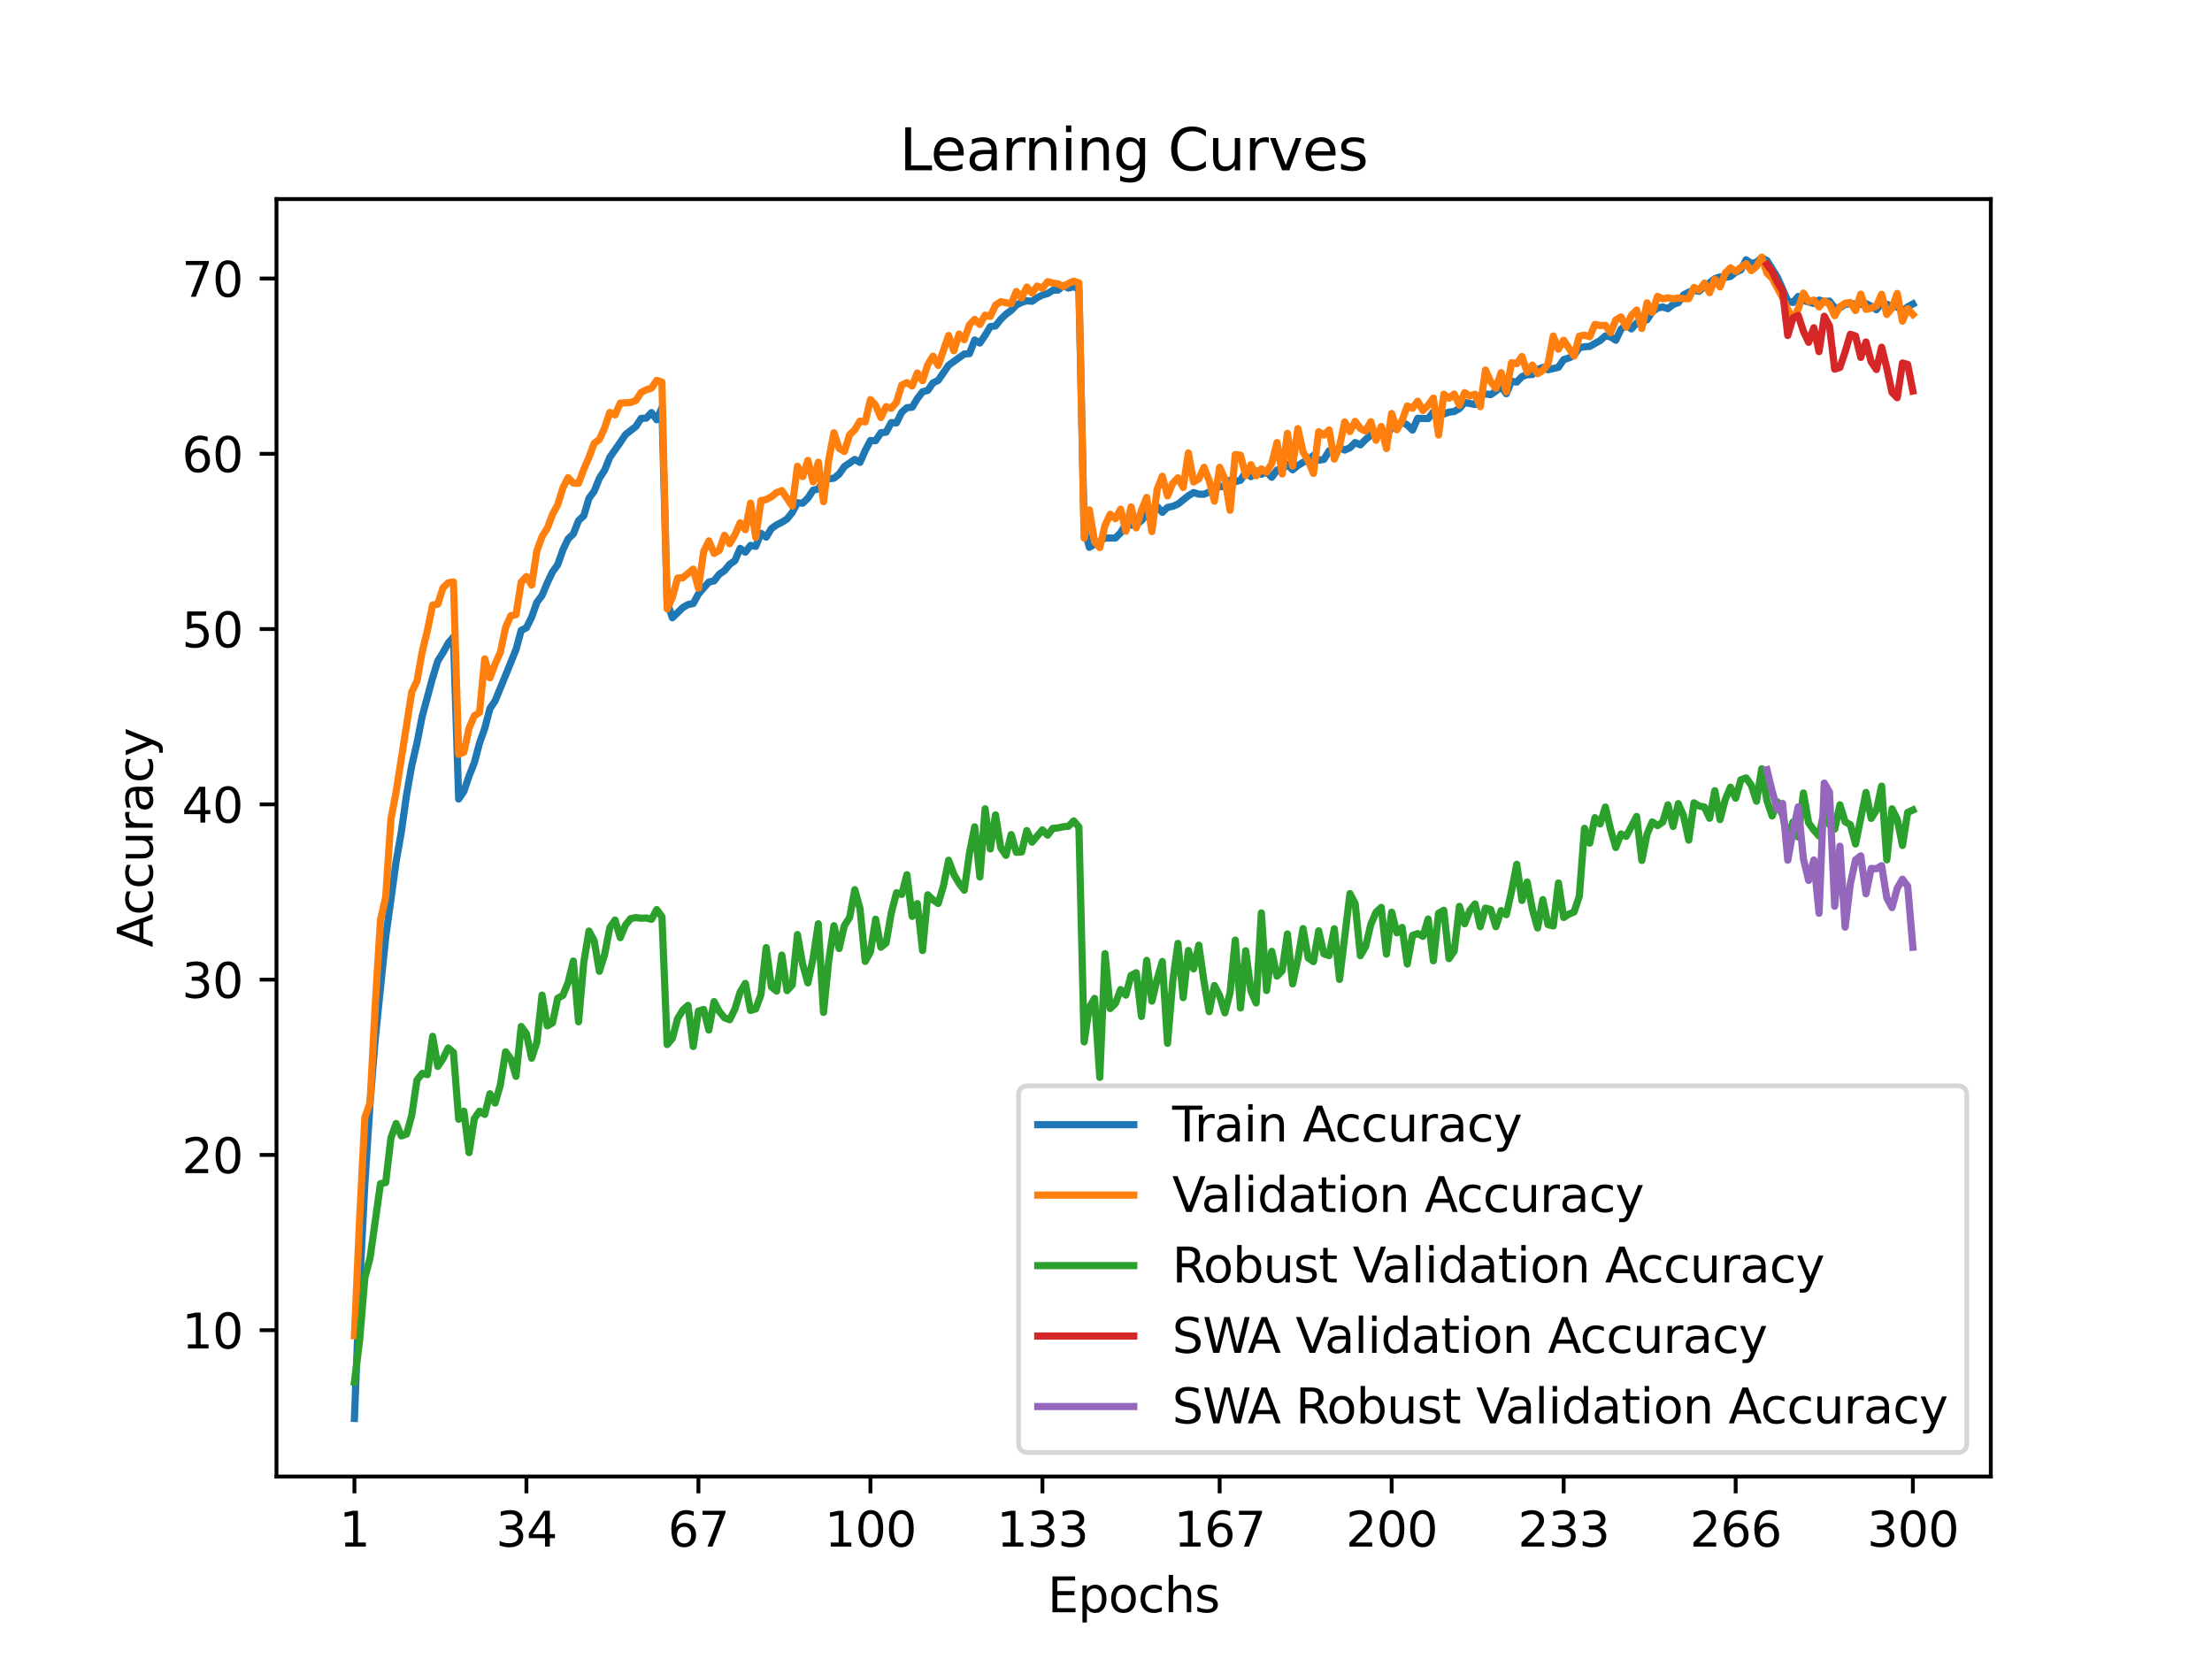 <?xml version="1.0" encoding="utf-8" standalone="no"?>
<!DOCTYPE svg PUBLIC "-//W3C//DTD SVG 1.1//EN"
  "http://www.w3.org/Graphics/SVG/1.1/DTD/svg11.dtd">
<svg xmlns:xlink="http://www.w3.org/1999/xlink" width="460.8pt" height="345.6pt" viewBox="0 0 460.8 345.6" xmlns="http://www.w3.org/2000/svg" version="1.1">
 <defs>
  <style type="text/css">*{stroke-linejoin: round; stroke-linecap: butt}</style>
 </defs>
 <g id="figure_1">
  <g id="patch_1">
   <path d="M 0 345.6 
L 460.8 345.6 
L 460.8 0 
L 0 0 
z
" style="fill: #ffffff"/>
  </g>
  <g id="axes_1">
   <g id="patch_2">
    <path d="M 57.6 307.584 
L 414.72 307.584 
L 414.72 41.472 
L 57.6 41.472 
z
" style="fill: #ffffff"/>
   </g>
   <g id="matplotlib.axis_1">
    <g id="xtick_1">
     <g id="line2d_1">
      <defs>
       <path id="m41a438ac8d" d="M 0 0 
L 0 3.5 
" style="stroke: #000000; stroke-width: 0.8"/>
      </defs>
      <g>
       <use xlink:href="#m41a438ac8d" x="73.833" y="307.584" style="stroke: #000000; stroke-width: 0.8"/>
      </g>
     </g>
     <g id="text_1">
      <!-- 1 -->
      <g transform="translate(70.651 322.182) scale(0.1 -0.1)">
       <defs>
        <path id="DejaVuSans-31" d="M 794 531 
L 1825 531 
L 1825 4091 
L 703 3866 
L 703 4441 
L 1819 4666 
L 2450 4666 
L 2450 531 
L 3481 531 
L 3481 0 
L 794 0 
L 794 531 
z
" transform="scale(0.016)"/>
       </defs>
       <use xlink:href="#DejaVuSans-31"/>
      </g>
     </g>
    </g>
    <g id="xtick_2">
     <g id="line2d_2">
      <g>
       <use xlink:href="#m41a438ac8d" x="109.664" y="307.584" style="stroke: #000000; stroke-width: 0.8"/>
      </g>
     </g>
     <g id="text_2">
      <!-- 34 -->
      <g transform="translate(103.302 322.182) scale(0.1 -0.1)">
       <defs>
        <path id="DejaVuSans-33" d="M 2597 2516 
Q 3050 2419 3304 2112 
Q 3559 1806 3559 1356 
Q 3559 666 3084 287 
Q 2609 -91 1734 -91 
Q 1441 -91 1130 -33 
Q 819 25 488 141 
L 488 750 
Q 750 597 1062 519 
Q 1375 441 1716 441 
Q 2309 441 2620 675 
Q 2931 909 2931 1356 
Q 2931 1769 2642 2001 
Q 2353 2234 1838 2234 
L 1294 2234 
L 1294 2753 
L 1863 2753 
Q 2328 2753 2575 2939 
Q 2822 3125 2822 3475 
Q 2822 3834 2567 4026 
Q 2313 4219 1838 4219 
Q 1578 4219 1281 4162 
Q 984 4106 628 3988 
L 628 4550 
Q 988 4650 1302 4700 
Q 1616 4750 1894 4750 
Q 2613 4750 3031 4423 
Q 3450 4097 3450 3541 
Q 3450 3153 3228 2886 
Q 3006 2619 2597 2516 
z
" transform="scale(0.016)"/>
        <path id="DejaVuSans-34" d="M 2419 4116 
L 825 1625 
L 2419 1625 
L 2419 4116 
z
M 2253 4666 
L 3047 4666 
L 3047 1625 
L 3713 1625 
L 3713 1100 
L 3047 1100 
L 3047 0 
L 2419 0 
L 2419 1100 
L 313 1100 
L 313 1709 
L 2253 4666 
z
" transform="scale(0.016)"/>
       </defs>
       <use xlink:href="#DejaVuSans-33"/>
       <use xlink:href="#DejaVuSans-34" x="63.623"/>
      </g>
     </g>
    </g>
    <g id="xtick_3">
     <g id="line2d_3">
      <g>
       <use xlink:href="#m41a438ac8d" x="145.496" y="307.584" style="stroke: #000000; stroke-width: 0.8"/>
      </g>
     </g>
     <g id="text_3">
      <!-- 67 -->
      <g transform="translate(139.133 322.182) scale(0.1 -0.1)">
       <defs>
        <path id="DejaVuSans-36" d="M 2113 2584 
Q 1688 2584 1439 2293 
Q 1191 2003 1191 1497 
Q 1191 994 1439 701 
Q 1688 409 2113 409 
Q 2538 409 2786 701 
Q 3034 994 3034 1497 
Q 3034 2003 2786 2293 
Q 2538 2584 2113 2584 
z
M 3366 4563 
L 3366 3988 
Q 3128 4100 2886 4159 
Q 2644 4219 2406 4219 
Q 1781 4219 1451 3797 
Q 1122 3375 1075 2522 
Q 1259 2794 1537 2939 
Q 1816 3084 2150 3084 
Q 2853 3084 3261 2657 
Q 3669 2231 3669 1497 
Q 3669 778 3244 343 
Q 2819 -91 2113 -91 
Q 1303 -91 875 529 
Q 447 1150 447 2328 
Q 447 3434 972 4092 
Q 1497 4750 2381 4750 
Q 2619 4750 2861 4703 
Q 3103 4656 3366 4563 
z
" transform="scale(0.016)"/>
        <path id="DejaVuSans-37" d="M 525 4666 
L 3525 4666 
L 3525 4397 
L 1831 0 
L 1172 0 
L 2766 4134 
L 525 4134 
L 525 4666 
z
" transform="scale(0.016)"/>
       </defs>
       <use xlink:href="#DejaVuSans-36"/>
       <use xlink:href="#DejaVuSans-37" x="63.623"/>
      </g>
     </g>
    </g>
    <g id="xtick_4">
     <g id="line2d_4">
      <g>
       <use xlink:href="#m41a438ac8d" x="181.327" y="307.584" style="stroke: #000000; stroke-width: 0.8"/>
      </g>
     </g>
     <g id="text_4">
      <!-- 100 -->
      <g transform="translate(171.783 322.182) scale(0.1 -0.1)">
       <defs>
        <path id="DejaVuSans-30" d="M 2034 4250 
Q 1547 4250 1301 3770 
Q 1056 3291 1056 2328 
Q 1056 1369 1301 889 
Q 1547 409 2034 409 
Q 2525 409 2770 889 
Q 3016 1369 3016 2328 
Q 3016 3291 2770 3770 
Q 2525 4250 2034 4250 
z
M 2034 4750 
Q 2819 4750 3233 4129 
Q 3647 3509 3647 2328 
Q 3647 1150 3233 529 
Q 2819 -91 2034 -91 
Q 1250 -91 836 529 
Q 422 1150 422 2328 
Q 422 3509 836 4129 
Q 1250 4750 2034 4750 
z
" transform="scale(0.016)"/>
       </defs>
       <use xlink:href="#DejaVuSans-31"/>
       <use xlink:href="#DejaVuSans-30" x="63.623"/>
       <use xlink:href="#DejaVuSans-30" x="127.246"/>
      </g>
     </g>
    </g>
    <g id="xtick_5">
     <g id="line2d_5">
      <g>
       <use xlink:href="#m41a438ac8d" x="217.158" y="307.584" style="stroke: #000000; stroke-width: 0.8"/>
      </g>
     </g>
     <g id="text_5">
      <!-- 133 -->
      <g transform="translate(207.615 322.182) scale(0.1 -0.1)">
       <use xlink:href="#DejaVuSans-31"/>
       <use xlink:href="#DejaVuSans-33" x="63.623"/>
       <use xlink:href="#DejaVuSans-33" x="127.246"/>
      </g>
     </g>
    </g>
    <g id="xtick_6">
     <g id="line2d_6">
      <g>
       <use xlink:href="#m41a438ac8d" x="254.076" y="307.584" style="stroke: #000000; stroke-width: 0.8"/>
      </g>
     </g>
     <g id="text_6">
      <!-- 167 -->
      <g transform="translate(244.532 322.182) scale(0.1 -0.1)">
       <use xlink:href="#DejaVuSans-31"/>
       <use xlink:href="#DejaVuSans-36" x="63.623"/>
       <use xlink:href="#DejaVuSans-37" x="127.246"/>
      </g>
     </g>
    </g>
    <g id="xtick_7">
     <g id="line2d_7">
      <g>
       <use xlink:href="#m41a438ac8d" x="289.907" y="307.584" style="stroke: #000000; stroke-width: 0.8"/>
      </g>
     </g>
     <g id="text_7">
      <!-- 200 -->
      <g transform="translate(280.363 322.182) scale(0.1 -0.1)">
       <defs>
        <path id="DejaVuSans-32" d="M 1228 531 
L 3431 531 
L 3431 0 
L 469 0 
L 469 531 
Q 828 903 1448 1529 
Q 2069 2156 2228 2338 
Q 2531 2678 2651 2914 
Q 2772 3150 2772 3378 
Q 2772 3750 2511 3984 
Q 2250 4219 1831 4219 
Q 1534 4219 1204 4116 
Q 875 4013 500 3803 
L 500 4441 
Q 881 4594 1212 4672 
Q 1544 4750 1819 4750 
Q 2544 4750 2975 4387 
Q 3406 4025 3406 3419 
Q 3406 3131 3298 2873 
Q 3191 2616 2906 2266 
Q 2828 2175 2409 1742 
Q 1991 1309 1228 531 
z
" transform="scale(0.016)"/>
       </defs>
       <use xlink:href="#DejaVuSans-32"/>
       <use xlink:href="#DejaVuSans-30" x="63.623"/>
       <use xlink:href="#DejaVuSans-30" x="127.246"/>
      </g>
     </g>
    </g>
    <g id="xtick_8">
     <g id="line2d_8">
      <g>
       <use xlink:href="#m41a438ac8d" x="325.739" y="307.584" style="stroke: #000000; stroke-width: 0.8"/>
      </g>
     </g>
     <g id="text_8">
      <!-- 233 -->
      <g transform="translate(316.195 322.182) scale(0.1 -0.1)">
       <use xlink:href="#DejaVuSans-32"/>
       <use xlink:href="#DejaVuSans-33" x="63.623"/>
       <use xlink:href="#DejaVuSans-33" x="127.246"/>
      </g>
     </g>
    </g>
    <g id="xtick_9">
     <g id="line2d_9">
      <g>
       <use xlink:href="#m41a438ac8d" x="361.57" y="307.584" style="stroke: #000000; stroke-width: 0.8"/>
      </g>
     </g>
     <g id="text_9">
      <!-- 266 -->
      <g transform="translate(352.026 322.182) scale(0.1 -0.1)">
       <use xlink:href="#DejaVuSans-32"/>
       <use xlink:href="#DejaVuSans-36" x="63.623"/>
       <use xlink:href="#DejaVuSans-36" x="127.246"/>
      </g>
     </g>
    </g>
    <g id="xtick_10">
     <g id="line2d_10">
      <g>
       <use xlink:href="#m41a438ac8d" x="398.487" y="307.584" style="stroke: #000000; stroke-width: 0.8"/>
      </g>
     </g>
     <g id="text_10">
      <!-- 300 -->
      <g transform="translate(388.944 322.182) scale(0.1 -0.1)">
       <use xlink:href="#DejaVuSans-33"/>
       <use xlink:href="#DejaVuSans-30" x="63.623"/>
       <use xlink:href="#DejaVuSans-30" x="127.246"/>
      </g>
     </g>
    </g>
    <g id="text_11">
     <!-- Epochs -->
     <g transform="translate(218.244 335.861) scale(0.1 -0.1)">
      <defs>
       <path id="DejaVuSans-45" d="M 628 4666 
L 3578 4666 
L 3578 4134 
L 1259 4134 
L 1259 2753 
L 3481 2753 
L 3481 2222 
L 1259 2222 
L 1259 531 
L 3634 531 
L 3634 0 
L 628 0 
L 628 4666 
z
" transform="scale(0.016)"/>
       <path id="DejaVuSans-70" d="M 1159 525 
L 1159 -1331 
L 581 -1331 
L 581 3500 
L 1159 3500 
L 1159 2969 
Q 1341 3281 1617 3432 
Q 1894 3584 2278 3584 
Q 2916 3584 3314 3078 
Q 3713 2572 3713 1747 
Q 3713 922 3314 415 
Q 2916 -91 2278 -91 
Q 1894 -91 1617 61 
Q 1341 213 1159 525 
z
M 3116 1747 
Q 3116 2381 2855 2742 
Q 2594 3103 2138 3103 
Q 1681 3103 1420 2742 
Q 1159 2381 1159 1747 
Q 1159 1113 1420 752 
Q 1681 391 2138 391 
Q 2594 391 2855 752 
Q 3116 1113 3116 1747 
z
" transform="scale(0.016)"/>
       <path id="DejaVuSans-6f" d="M 1959 3097 
Q 1497 3097 1228 2736 
Q 959 2375 959 1747 
Q 959 1119 1226 758 
Q 1494 397 1959 397 
Q 2419 397 2687 759 
Q 2956 1122 2956 1747 
Q 2956 2369 2687 2733 
Q 2419 3097 1959 3097 
z
M 1959 3584 
Q 2709 3584 3137 3096 
Q 3566 2609 3566 1747 
Q 3566 888 3137 398 
Q 2709 -91 1959 -91 
Q 1206 -91 779 398 
Q 353 888 353 1747 
Q 353 2609 779 3096 
Q 1206 3584 1959 3584 
z
" transform="scale(0.016)"/>
       <path id="DejaVuSans-63" d="M 3122 3366 
L 3122 2828 
Q 2878 2963 2633 3030 
Q 2388 3097 2138 3097 
Q 1578 3097 1268 2742 
Q 959 2388 959 1747 
Q 959 1106 1268 751 
Q 1578 397 2138 397 
Q 2388 397 2633 464 
Q 2878 531 3122 666 
L 3122 134 
Q 2881 22 2623 -34 
Q 2366 -91 2075 -91 
Q 1284 -91 818 406 
Q 353 903 353 1747 
Q 353 2603 823 3093 
Q 1294 3584 2113 3584 
Q 2378 3584 2631 3529 
Q 2884 3475 3122 3366 
z
" transform="scale(0.016)"/>
       <path id="DejaVuSans-68" d="M 3513 2113 
L 3513 0 
L 2938 0 
L 2938 2094 
Q 2938 2591 2744 2837 
Q 2550 3084 2163 3084 
Q 1697 3084 1428 2787 
Q 1159 2491 1159 1978 
L 1159 0 
L 581 0 
L 581 4863 
L 1159 4863 
L 1159 2956 
Q 1366 3272 1645 3428 
Q 1925 3584 2291 3584 
Q 2894 3584 3203 3211 
Q 3513 2838 3513 2113 
z
" transform="scale(0.016)"/>
       <path id="DejaVuSans-73" d="M 2834 3397 
L 2834 2853 
Q 2591 2978 2328 3040 
Q 2066 3103 1784 3103 
Q 1356 3103 1142 2972 
Q 928 2841 928 2578 
Q 928 2378 1081 2264 
Q 1234 2150 1697 2047 
L 1894 2003 
Q 2506 1872 2764 1633 
Q 3022 1394 3022 966 
Q 3022 478 2636 193 
Q 2250 -91 1575 -91 
Q 1294 -91 989 -36 
Q 684 19 347 128 
L 347 722 
Q 666 556 975 473 
Q 1284 391 1588 391 
Q 1994 391 2212 530 
Q 2431 669 2431 922 
Q 2431 1156 2273 1281 
Q 2116 1406 1581 1522 
L 1381 1569 
Q 847 1681 609 1914 
Q 372 2147 372 2553 
Q 372 3047 722 3315 
Q 1072 3584 1716 3584 
Q 2034 3584 2315 3537 
Q 2597 3491 2834 3397 
z
" transform="scale(0.016)"/>
      </defs>
      <use xlink:href="#DejaVuSans-45"/>
      <use xlink:href="#DejaVuSans-70" x="63.184"/>
      <use xlink:href="#DejaVuSans-6f" x="126.66"/>
      <use xlink:href="#DejaVuSans-63" x="187.842"/>
      <use xlink:href="#DejaVuSans-68" x="242.822"/>
      <use xlink:href="#DejaVuSans-73" x="306.201"/>
     </g>
    </g>
   </g>
   <g id="matplotlib.axis_2">
    <g id="ytick_1">
     <g id="line2d_11">
      <defs>
       <path id="m6083849058" d="M 0 0 
L -3.5 0 
" style="stroke: #000000; stroke-width: 0.8"/>
      </defs>
      <g>
       <use xlink:href="#m6083849058" x="57.6" y="277.102" style="stroke: #000000; stroke-width: 0.8"/>
      </g>
     </g>
     <g id="text_12">
      <!-- 10 -->
      <g transform="translate(37.875 280.901) scale(0.1 -0.1)">
       <use xlink:href="#DejaVuSans-31"/>
       <use xlink:href="#DejaVuSans-30" x="63.623"/>
      </g>
     </g>
    </g>
    <g id="ytick_2">
     <g id="line2d_12">
      <g>
       <use xlink:href="#m6083849058" x="57.6" y="240.589" style="stroke: #000000; stroke-width: 0.8"/>
      </g>
     </g>
     <g id="text_13">
      <!-- 20 -->
      <g transform="translate(37.875 244.388) scale(0.1 -0.1)">
       <use xlink:href="#DejaVuSans-32"/>
       <use xlink:href="#DejaVuSans-30" x="63.623"/>
      </g>
     </g>
    </g>
    <g id="ytick_3">
     <g id="line2d_13">
      <g>
       <use xlink:href="#m6083849058" x="57.6" y="204.075" style="stroke: #000000; stroke-width: 0.8"/>
      </g>
     </g>
     <g id="text_14">
      <!-- 30 -->
      <g transform="translate(37.875 207.875) scale(0.1 -0.1)">
       <use xlink:href="#DejaVuSans-33"/>
       <use xlink:href="#DejaVuSans-30" x="63.623"/>
      </g>
     </g>
    </g>
    <g id="ytick_4">
     <g id="line2d_14">
      <g>
       <use xlink:href="#m6083849058" x="57.6" y="167.562" style="stroke: #000000; stroke-width: 0.8"/>
      </g>
     </g>
     <g id="text_15">
      <!-- 40 -->
      <g transform="translate(37.875 171.361) scale(0.1 -0.1)">
       <use xlink:href="#DejaVuSans-34"/>
       <use xlink:href="#DejaVuSans-30" x="63.623"/>
      </g>
     </g>
    </g>
    <g id="ytick_5">
     <g id="line2d_15">
      <g>
       <use xlink:href="#m6083849058" x="57.6" y="131.049" style="stroke: #000000; stroke-width: 0.8"/>
      </g>
     </g>
     <g id="text_16">
      <!-- 50 -->
      <g transform="translate(37.875 134.848) scale(0.1 -0.1)">
       <defs>
        <path id="DejaVuSans-35" d="M 691 4666 
L 3169 4666 
L 3169 4134 
L 1269 4134 
L 1269 2991 
Q 1406 3038 1543 3061 
Q 1681 3084 1819 3084 
Q 2600 3084 3056 2656 
Q 3513 2228 3513 1497 
Q 3513 744 3044 326 
Q 2575 -91 1722 -91 
Q 1428 -91 1123 -41 
Q 819 9 494 109 
L 494 744 
Q 775 591 1075 516 
Q 1375 441 1709 441 
Q 2250 441 2565 725 
Q 2881 1009 2881 1497 
Q 2881 1984 2565 2268 
Q 2250 2553 1709 2553 
Q 1456 2553 1204 2497 
Q 953 2441 691 2322 
L 691 4666 
z
" transform="scale(0.016)"/>
       </defs>
       <use xlink:href="#DejaVuSans-35"/>
       <use xlink:href="#DejaVuSans-30" x="63.623"/>
      </g>
     </g>
    </g>
    <g id="ytick_6">
     <g id="line2d_16">
      <g>
       <use xlink:href="#m6083849058" x="57.6" y="94.536" style="stroke: #000000; stroke-width: 0.8"/>
      </g>
     </g>
     <g id="text_17">
      <!-- 60 -->
      <g transform="translate(37.875 98.335) scale(0.1 -0.1)">
       <use xlink:href="#DejaVuSans-36"/>
       <use xlink:href="#DejaVuSans-30" x="63.623"/>
      </g>
     </g>
    </g>
    <g id="ytick_7">
     <g id="line2d_17">
      <g>
       <use xlink:href="#m6083849058" x="57.6" y="58.023" style="stroke: #000000; stroke-width: 0.8"/>
      </g>
     </g>
     <g id="text_18">
      <!-- 70 -->
      <g transform="translate(37.875 61.822) scale(0.1 -0.1)">
       <use xlink:href="#DejaVuSans-37"/>
       <use xlink:href="#DejaVuSans-30" x="63.623"/>
      </g>
     </g>
    </g>
    <g id="text_19">
     <!-- Accuracy -->
     <g transform="translate(31.795 197.356) rotate(-90) scale(0.1 -0.1)">
      <defs>
       <path id="DejaVuSans-41" d="M 2188 4044 
L 1331 1722 
L 3047 1722 
L 2188 4044 
z
M 1831 4666 
L 2547 4666 
L 4325 0 
L 3669 0 
L 3244 1197 
L 1141 1197 
L 716 0 
L 50 0 
L 1831 4666 
z
" transform="scale(0.016)"/>
       <path id="DejaVuSans-75" d="M 544 1381 
L 544 3500 
L 1119 3500 
L 1119 1403 
Q 1119 906 1312 657 
Q 1506 409 1894 409 
Q 2359 409 2629 706 
Q 2900 1003 2900 1516 
L 2900 3500 
L 3475 3500 
L 3475 0 
L 2900 0 
L 2900 538 
Q 2691 219 2414 64 
Q 2138 -91 1772 -91 
Q 1169 -91 856 284 
Q 544 659 544 1381 
z
M 1991 3584 
L 1991 3584 
z
" transform="scale(0.016)"/>
       <path id="DejaVuSans-72" d="M 2631 2963 
Q 2534 3019 2420 3045 
Q 2306 3072 2169 3072 
Q 1681 3072 1420 2755 
Q 1159 2438 1159 1844 
L 1159 0 
L 581 0 
L 581 3500 
L 1159 3500 
L 1159 2956 
Q 1341 3275 1631 3429 
Q 1922 3584 2338 3584 
Q 2397 3584 2469 3576 
Q 2541 3569 2628 3553 
L 2631 2963 
z
" transform="scale(0.016)"/>
       <path id="DejaVuSans-61" d="M 2194 1759 
Q 1497 1759 1228 1600 
Q 959 1441 959 1056 
Q 959 750 1161 570 
Q 1363 391 1709 391 
Q 2188 391 2477 730 
Q 2766 1069 2766 1631 
L 2766 1759 
L 2194 1759 
z
M 3341 1997 
L 3341 0 
L 2766 0 
L 2766 531 
Q 2569 213 2275 61 
Q 1981 -91 1556 -91 
Q 1019 -91 701 211 
Q 384 513 384 1019 
Q 384 1609 779 1909 
Q 1175 2209 1959 2209 
L 2766 2209 
L 2766 2266 
Q 2766 2663 2505 2880 
Q 2244 3097 1772 3097 
Q 1472 3097 1187 3025 
Q 903 2953 641 2809 
L 641 3341 
Q 956 3463 1253 3523 
Q 1550 3584 1831 3584 
Q 2591 3584 2966 3190 
Q 3341 2797 3341 1997 
z
" transform="scale(0.016)"/>
       <path id="DejaVuSans-79" d="M 2059 -325 
Q 1816 -950 1584 -1140 
Q 1353 -1331 966 -1331 
L 506 -1331 
L 506 -850 
L 844 -850 
Q 1081 -850 1212 -737 
Q 1344 -625 1503 -206 
L 1606 56 
L 191 3500 
L 800 3500 
L 1894 763 
L 2988 3500 
L 3597 3500 
L 2059 -325 
z
" transform="scale(0.016)"/>
      </defs>
      <use xlink:href="#DejaVuSans-41"/>
      <use xlink:href="#DejaVuSans-63" x="66.658"/>
      <use xlink:href="#DejaVuSans-63" x="121.639"/>
      <use xlink:href="#DejaVuSans-75" x="176.619"/>
      <use xlink:href="#DejaVuSans-72" x="239.998"/>
      <use xlink:href="#DejaVuSans-61" x="281.111"/>
      <use xlink:href="#DejaVuSans-63" x="342.391"/>
      <use xlink:href="#DejaVuSans-79" x="397.371"/>
     </g>
    </g>
   </g>
   <g id="line2d_18">
    <path d="M 73.833 295.488 
L 74.919 267.797 
L 76.004 246.635 
L 77.09 229.793 
L 78.176 216.362 
L 80.348 195.23 
L 82.519 179.465 
L 83.605 173.316 
L 84.691 165.6 
L 85.777 159.476 
L 86.862 154.794 
L 87.948 149.229 
L 90.12 141.199 
L 91.206 137.679 
L 92.291 135.951 
L 93.377 133.965 
L 94.463 132.698 
L 95.549 166.454 
L 96.635 164.844 
L 97.72 161.649 
L 98.806 158.913 
L 99.892 154.809 
L 100.978 151.73 
L 102.064 147.593 
L 103.149 145.987 
L 105.321 140.669 
L 107.493 135.309 
L 108.578 131.31 
L 109.664 130.773 
L 110.75 128.571 
L 111.836 125.482 
L 112.922 124.04 
L 114.007 121.429 
L 115.093 119.142 
L 116.179 117.638 
L 117.265 114.541 
L 118.351 112.259 
L 119.436 111.226 
L 120.522 108.454 
L 121.608 107.453 
L 122.694 103.805 
L 123.78 102.323 
L 124.865 99.628 
L 125.951 97.963 
L 127.037 95.26 
L 129.209 92.164 
L 130.294 90.539 
L 132.466 88.844 
L 133.552 87.168 
L 134.638 87.091 
L 135.723 85.956 
L 136.809 87.442 
L 137.895 84.955 
L 138.981 125.398 
L 140.067 128.692 
L 142.238 126.57 
L 143.324 125.935 
L 144.41 125.734 
L 145.496 123.744 
L 147.667 121.242 
L 148.753 121.012 
L 149.839 119.617 
L 150.925 118.865 
L 152.01 117.558 
L 153.096 116.802 
L 154.182 114.242 
L 155.268 115.031 
L 156.354 113.621 
L 157.439 113.815 
L 158.525 111.105 
L 159.611 111.894 
L 160.697 110.119 
L 161.783 109.338 
L 162.868 108.801 
L 163.954 108.111 
L 165.04 106.756 
L 166.126 104.726 
L 167.212 104.828 
L 168.297 103.769 
L 169.383 102.125 
L 170.469 101.844 
L 171.555 100.176 
L 172.641 99.756 
L 173.726 99.61 
L 174.812 98.755 
L 175.898 97.192 
L 178.07 95.706 
L 179.155 96.327 
L 180.241 93.851 
L 181.327 91.773 
L 182.413 91.809 
L 183.499 90.148 
L 184.584 90.035 
L 185.67 88.041 
L 186.756 88.092 
L 187.842 85.875 
L 188.928 84.926 
L 190.013 84.838 
L 191.099 83.035 
L 192.185 81.614 
L 193.271 81.325 
L 194.357 79.759 
L 195.442 79.236 
L 197.614 76.089 
L 200.871 73.744 
L 201.957 73.675 
L 203.043 70.827 
L 204.129 71.455 
L 205.215 69.848 
L 206.3 68.037 
L 207.386 67.905 
L 208.472 66.518 
L 209.558 65.466 
L 210.644 64.663 
L 211.729 63.531 
L 212.815 63.001 
L 213.901 62.647 
L 214.987 62.767 
L 216.073 62.004 
L 217.158 61.467 
L 218.244 61.15 
L 219.33 60.467 
L 220.416 60.43 
L 221.502 59.499 
L 222.587 60.014 
L 223.673 59.704 
L 224.759 60.295 
L 225.845 109.897 
L 226.931 114.012 
L 230.188 112.084 
L 232.36 112.076 
L 233.445 110.985 
L 234.531 109.155 
L 235.617 109.396 
L 236.703 109.312 
L 237.789 108.443 
L 239.96 105.901 
L 241.046 105.518 
L 242.132 106.727 
L 243.218 105.7 
L 244.304 105.481 
L 245.389 105.01 
L 247.561 103.272 
L 248.647 102.611 
L 249.733 102.94 
L 250.818 102.966 
L 252.99 102.052 
L 254.076 101.289 
L 255.162 101.446 
L 256.247 100.055 
L 257.333 100.351 
L 258.419 100.041 
L 259.505 98.342 
L 260.591 99.288 
L 261.676 98.109 
L 262.762 98.799 
L 263.848 98.295 
L 264.934 99.423 
L 266.02 97.919 
L 267.105 97.765 
L 268.191 96.739 
L 269.277 97.875 
L 270.363 96.988 
L 271.449 96.312 
L 272.534 95.786 
L 273.62 94.87 
L 274.706 95.87 
L 275.792 95.706 
L 276.878 93.909 
L 277.963 94.45 
L 279.049 93.256 
L 280.135 93.752 
L 281.221 93.27 
L 282.307 92.193 
L 283.392 92.675 
L 284.478 91.565 
L 285.564 90.63 
L 286.65 90.933 
L 287.736 89.33 
L 288.821 90.754 
L 289.907 89.147 
L 290.993 89.005 
L 292.079 87.902 
L 293.165 88.537 
L 294.25 89.582 
L 295.336 87.132 
L 297.508 87.208 
L 298.594 85.81 
L 299.679 86.116 
L 300.765 86.244 
L 301.851 85.85 
L 302.937 85.722 
L 304.023 85.108 
L 305.108 83.831 
L 307.28 84.269 
L 308.366 82.381 
L 309.452 82.07 
L 310.537 82.216 
L 311.623 81.471 
L 312.709 80.526 
L 313.795 82.015 
L 314.881 79.423 
L 315.966 79.591 
L 317.052 78.451 
L 318.138 78.057 
L 319.224 78.017 
L 320.31 76.965 
L 321.395 76.538 
L 322.481 77.038 
L 324.653 76.502 
L 325.739 74.917 
L 326.824 74.57 
L 327.91 74.037 
L 328.996 72.444 
L 330.082 72.236 
L 331.168 72.163 
L 333.339 70.94 
L 334.425 69.976 
L 335.511 70.169 
L 336.597 70.881 
L 337.682 68.584 
L 338.768 67.646 
L 339.854 68.515 
L 340.94 67.295 
L 342.026 67.036 
L 343.111 66.598 
L 344.197 64.947 
L 345.283 64.181 
L 346.369 63.95 
L 347.455 64.301 
L 348.54 63.417 
L 349.626 63.052 
L 350.712 61.442 
L 351.798 60.854 
L 352.884 60.503 
L 353.969 60.682 
L 355.055 59.649 
L 356.141 58.929 
L 357.227 58.057 
L 358.313 57.684 
L 359.398 57.783 
L 360.484 57.585 
L 361.57 56.713 
L 362.656 56.22 
L 363.742 54.113 
L 364.827 54.891 
L 365.913 54.62 
L 366.999 53.704 
L 368.085 54.27 
L 370.256 57.753 
L 372.428 62.705 
L 373.514 63.012 
L 374.6 61.763 
L 375.685 62.599 
L 377.857 63.224 
L 378.943 62.515 
L 380.029 62.807 
L 381.114 62.727 
L 382.2 64.122 
L 383.286 64.126 
L 384.372 63.392 
L 385.458 63.279 
L 387.629 63.406 
L 388.715 63.238 
L 389.801 63.775 
L 390.887 64.516 
L 391.972 63.136 
L 393.058 63.377 
L 394.144 63.834 
L 395.23 63.918 
L 396.316 64.863 
L 397.401 63.921 
L 398.487 63.333 
L 398.487 63.333 
" clip-path="url(#pf32114a55f)" style="fill: none; stroke: #1f77b4; stroke-width: 1.5; stroke-linecap: square"/>
   </g>
   <g id="line2d_19">
    <path d="M 73.833 278.27 
L 74.919 253.806 
L 76.004 232.775 
L 77.09 229.744 
L 78.176 209.151 
L 79.262 191.661 
L 80.348 186.878 
L 81.433 170.666 
L 82.519 164.97 
L 85.777 144.157 
L 86.862 141.893 
L 87.948 135.796 
L 89.034 131.341 
L 90.12 126.047 
L 91.206 125.828 
L 92.291 122.432 
L 93.377 121.41 
L 94.463 121.227 
L 95.549 157.156 
L 96.635 156.681 
L 97.72 151.679 
L 98.806 149.123 
L 99.892 148.429 
L 100.978 137.256 
L 102.064 141.2 
L 103.149 138.315 
L 104.235 135.869 
L 105.321 130.72 
L 106.407 128.274 
L 107.493 128.055 
L 108.578 121.263 
L 109.664 120.095 
L 110.75 121.884 
L 111.836 114.764 
L 112.922 111.77 
L 114.007 110.054 
L 115.093 107.169 
L 116.179 105.161 
L 117.265 101.619 
L 118.351 99.502 
L 119.436 100.634 
L 120.522 100.67 
L 121.608 97.785 
L 122.694 95.266 
L 123.78 92.345 
L 124.865 91.542 
L 125.951 89.132 
L 127.037 85.919 
L 128.123 86.43 
L 129.209 83.983 
L 131.38 83.837 
L 132.466 83.436 
L 133.552 81.756 
L 134.638 81.208 
L 135.723 80.843 
L 136.809 79.237 
L 137.895 79.602 
L 138.981 126.85 
L 140.067 124.477 
L 141.152 120.424 
L 142.238 120.351 
L 144.41 118.561 
L 145.496 122.541 
L 146.581 114.91 
L 147.667 112.683 
L 148.753 115.275 
L 149.839 114.655 
L 150.925 111.514 
L 152.01 113.267 
L 153.096 111.405 
L 154.182 108.922 
L 155.268 110.346 
L 156.354 104.796 
L 157.439 111.953 
L 158.525 104.285 
L 159.611 104.066 
L 160.697 103.482 
L 161.783 102.605 
L 162.868 102.204 
L 165.04 105.417 
L 166.126 97.128 
L 167.212 99.283 
L 168.297 95.923 
L 169.383 100.378 
L 170.469 96.288 
L 171.555 104.504 
L 172.641 95.777 
L 173.726 90.154 
L 174.812 93.404 
L 175.898 94.061 
L 176.984 90.592 
L 178.07 89.533 
L 179.155 87.708 
L 180.241 87.89 
L 181.327 83.253 
L 182.413 84.422 
L 183.499 86.978 
L 184.584 84.714 
L 185.67 85.042 
L 186.756 83.801 
L 187.842 80.223 
L 188.928 79.711 
L 190.013 80.405 
L 191.099 77.703 
L 192.185 79.31 
L 193.271 75.951 
L 194.357 74.198 
L 195.442 76.133 
L 197.614 69.889 
L 198.7 73.066 
L 199.786 69.597 
L 200.871 70.766 
L 201.957 67.662 
L 203.043 66.53 
L 204.129 67.589 
L 205.215 65.654 
L 206.3 65.909 
L 207.386 63.573 
L 208.472 62.842 
L 210.644 63.281 
L 211.729 60.725 
L 212.815 62.076 
L 213.901 59.812 
L 214.987 61.017 
L 216.073 59.593 
L 217.158 60.031 
L 218.244 58.68 
L 219.33 58.972 
L 220.416 59.118 
L 221.502 59.702 
L 222.587 59.045 
L 223.673 58.57 
L 224.759 58.935 
L 225.845 112.099 
L 226.931 106.22 
L 228.016 112.829 
L 229.102 114.07 
L 230.188 109.47 
L 231.274 107.133 
L 232.36 108.046 
L 233.445 106.074 
L 234.531 110.675 
L 235.617 105.599 
L 236.703 109.981 
L 237.789 106.293 
L 238.875 103.628 
L 239.96 110.748 
L 241.046 101.984 
L 242.132 99.209 
L 243.218 103.299 
L 244.304 100.67 
L 245.389 99.538 
L 246.475 101.546 
L 247.561 94.353 
L 248.647 100.414 
L 249.733 99.757 
L 250.818 97.347 
L 251.904 100.159 
L 252.99 104.394 
L 254.076 97.347 
L 255.162 99.794 
L 256.247 106.293 
L 257.333 94.682 
L 258.419 94.828 
L 259.505 99.063 
L 260.591 96.8 
L 261.676 99.136 
L 262.762 97.676 
L 263.848 98.37 
L 264.934 96.544 
L 266.02 92.199 
L 267.105 98.735 
L 268.191 90.264 
L 269.277 97.092 
L 270.363 89.278 
L 271.449 94.134 
L 272.534 95.996 
L 273.62 98.625 
L 274.706 89.935 
L 275.792 90.629 
L 276.878 89.57 
L 277.963 95.631 
L 279.049 92.966 
L 280.135 87.89 
L 281.221 89.899 
L 282.307 87.781 
L 283.392 89.278 
L 284.478 89.826 
L 285.564 87.854 
L 286.65 91.724 
L 287.736 88.84 
L 288.821 93.44 
L 289.907 86.138 
L 290.993 89.533 
L 292.079 87.598 
L 293.165 84.568 
L 294.25 85.042 
L 295.336 83.582 
L 296.422 85.517 
L 297.508 84.422 
L 298.594 82.925 
L 299.679 90.629 
L 300.765 82.121 
L 301.851 82.961 
L 302.937 82.085 
L 304.023 84.422 
L 305.108 81.793 
L 306.194 82.486 
L 307.28 82.121 
L 308.366 84.714 
L 309.452 77.082 
L 310.537 79.492 
L 311.623 80.88 
L 312.709 77.63 
L 313.795 81.61 
L 314.881 75.549 
L 315.966 75.768 
L 317.052 74.271 
L 318.138 77.557 
L 319.224 76.06 
L 320.31 77.849 
L 321.395 77.156 
L 322.481 75.805 
L 323.567 69.999 
L 324.653 72.737 
L 325.739 70.875 
L 327.91 74.161 
L 328.996 70.035 
L 330.082 69.816 
L 331.168 70.145 
L 332.253 67.589 
L 333.339 67.808 
L 334.425 67.772 
L 335.511 69.305 
L 336.597 66.64 
L 337.682 66.019 
L 338.768 68.137 
L 339.854 65.69 
L 340.94 64.595 
L 342.026 68.429 
L 343.111 63.098 
L 344.197 65.07 
L 345.283 61.747 
L 346.369 62.258 
L 347.455 62.039 
L 348.54 62.258 
L 349.626 62.076 
L 350.712 62.222 
L 351.798 62.222 
L 352.884 59.885 
L 353.969 60.432 
L 355.055 58.972 
L 356.141 60.98 
L 357.227 58.169 
L 358.313 59.775 
L 359.398 56.891 
L 360.484 55.795 
L 361.57 56.562 
L 362.656 55.686 
L 363.742 54.956 
L 364.827 56.38 
L 365.913 55.503 
L 366.999 53.568 
L 368.085 56.891 
L 369.171 57.95 
L 371.342 62.003 
L 372.428 64.485 
L 373.514 66.421 
L 374.6 64.339 
L 375.685 61.053 
L 376.771 62.806 
L 377.857 62.514 
L 378.943 63.938 
L 380.029 62.696 
L 381.114 63.39 
L 382.2 65.763 
L 383.286 63.901 
L 384.372 63.171 
L 385.458 63.025 
L 386.543 64.705 
L 387.629 61.272 
L 388.715 64.449 
L 389.801 64.193 
L 390.887 63.755 
L 391.972 61.309 
L 393.058 65.508 
L 394.144 64.193 
L 395.23 61.126 
L 396.316 66.895 
L 397.401 64.303 
L 398.487 65.508 
L 398.487 65.508 
" clip-path="url(#pf32114a55f)" style="fill: none; stroke: #ff7f0e; stroke-width: 1.5; stroke-linecap: square"/>
   </g>
   <g id="line2d_20">
    <path d="M 73.833 287.93 
L 74.919 279.141 
L 76.004 266.173 
L 77.09 262.043 
L 79.262 246.582 
L 80.348 246.355 
L 81.433 237.088 
L 82.519 234.041 
L 83.605 236.635 
L 84.691 236.257 
L 85.777 232.329 
L 86.862 225.001 
L 87.948 223.616 
L 89.034 223.868 
L 90.12 215.886 
L 91.206 222.156 
L 92.291 220.519 
L 93.377 218.303 
L 94.463 219.26 
L 95.549 233.16 
L 96.635 231.473 
L 97.72 240.11 
L 98.806 233.034 
L 99.892 231.473 
L 100.978 232.153 
L 102.064 227.847 
L 103.149 229.786 
L 104.235 225.983 
L 105.321 219.109 
L 106.407 220.569 
L 107.493 224.22 
L 108.578 213.846 
L 109.664 215.357 
L 110.75 220.444 
L 111.836 217.119 
L 112.922 207.299 
L 114.007 213.72 
L 115.093 213.09 
L 116.179 207.953 
L 117.265 207.349 
L 118.351 204.654 
L 119.436 200.197 
L 120.522 212.864 
L 121.608 200.5 
L 122.694 193.952 
L 123.78 195.992 
L 124.865 202.338 
L 125.951 198.863 
L 127.037 193.222 
L 128.123 191.661 
L 129.209 195.337 
L 130.294 192.719 
L 131.38 191.359 
L 132.466 191.157 
L 133.552 191.283 
L 134.638 191.233 
L 135.723 191.51 
L 136.809 189.47 
L 137.895 190.981 
L 138.981 217.598 
L 140.067 216.314 
L 141.152 212.209 
L 142.238 210.421 
L 143.324 209.439 
L 144.41 218.001 
L 145.496 210.623 
L 146.581 210.295 
L 147.667 214.576 
L 148.753 208.659 
L 149.839 210.698 
L 150.925 212.033 
L 152.01 212.436 
L 153.096 210.195 
L 154.182 206.669 
L 155.268 204.856 
L 156.354 210.497 
L 157.439 210.169 
L 158.525 207.173 
L 159.611 197.402 
L 160.697 205.586 
L 161.783 206.468 
L 162.868 198.964 
L 163.954 206.367 
L 165.04 205.183 
L 166.126 194.683 
L 167.212 200.902 
L 168.297 204.755 
L 169.383 199.643 
L 170.469 192.442 
L 171.555 210.9 
L 172.641 200.097 
L 173.726 192.844 
L 174.812 197.604 
L 175.898 192.819 
L 176.984 191.157 
L 178.07 185.34 
L 179.155 189.294 
L 180.241 200.273 
L 181.327 198.309 
L 182.413 191.485 
L 183.499 197.327 
L 184.584 196.445 
L 185.67 190.2 
L 186.756 185.97 
L 187.842 186.322 
L 188.928 182.218 
L 190.013 190.905 
L 191.099 188.236 
L 192.185 198.007 
L 193.271 186.398 
L 194.357 187.456 
L 195.442 188.211 
L 196.528 184.585 
L 197.614 179.196 
L 198.7 182.142 
L 199.786 184.006 
L 200.871 185.441 
L 201.957 177.736 
L 203.043 172.246 
L 204.129 182.696 
L 205.215 168.494 
L 206.3 176.854 
L 207.386 169.753 
L 208.472 176.602 
L 209.558 178.189 
L 210.644 173.857 
L 211.729 177.559 
L 212.815 177.484 
L 213.901 173.027 
L 214.987 175.444 
L 217.158 172.876 
L 218.244 173.983 
L 219.33 172.548 
L 220.416 172.472 
L 221.502 172.221 
L 222.587 172.12 
L 223.673 171.012 
L 224.759 172.296 
L 225.845 217.044 
L 226.931 209.817 
L 228.016 207.979 
L 229.102 224.447 
L 230.188 198.661 
L 231.274 210.094 
L 232.36 209.036 
L 233.445 206.14 
L 234.531 207.299 
L 235.617 203.194 
L 236.703 202.64 
L 237.789 211.756 
L 238.875 200.071 
L 239.96 208.558 
L 241.046 204.025 
L 242.132 200.298 
L 243.218 217.346 
L 244.304 204.428 
L 245.389 196.521 
L 246.475 207.827 
L 247.561 198.007 
L 248.647 201.834 
L 249.733 196.899 
L 250.818 204.529 
L 251.904 210.749 
L 252.99 205.309 
L 254.076 207.45 
L 255.162 211 
L 256.247 206.795 
L 257.333 195.841 
L 258.419 209.993 
L 259.505 198.057 
L 260.591 206.417 
L 261.676 208.935 
L 262.762 190.175 
L 263.848 206.342 
L 264.934 198.183 
L 266.02 203.345 
L 267.105 202.212 
L 268.191 194.557 
L 269.277 204.957 
L 270.363 199.87 
L 271.449 193.449 
L 272.534 199.568 
L 273.62 200.323 
L 274.706 193.902 
L 275.792 198.712 
L 276.878 199.064 
L 277.963 193.474 
L 279.049 204.025 
L 281.221 186.146 
L 282.307 188.236 
L 283.392 199.09 
L 284.478 197.201 
L 285.564 192.568 
L 286.65 190.049 
L 287.736 189.017 
L 288.821 198.762 
L 289.907 190.024 
L 290.993 194.33 
L 292.079 193.197 
L 293.165 200.827 
L 294.25 194.859 
L 295.336 194.481 
L 296.422 195.06 
L 297.508 191.459 
L 298.594 200.147 
L 299.679 190.251 
L 300.765 189.621 
L 301.851 199.694 
L 302.937 198.133 
L 304.023 188.815 
L 305.108 192.442 
L 306.194 189.646 
L 307.28 188.312 
L 308.366 193.046 
L 309.452 189.168 
L 310.537 189.47 
L 311.623 193.046 
L 312.709 189.697 
L 313.795 190.553 
L 314.881 185.668 
L 315.966 180.052 
L 317.052 187.582 
L 318.138 183.729 
L 319.224 189.42 
L 320.31 193.323 
L 321.395 187.405 
L 322.481 192.618 
L 323.567 192.895 
L 324.653 183.93 
L 325.739 191.132 
L 326.824 190.427 
L 327.91 189.974 
L 328.996 186.7 
L 330.082 172.548 
L 331.168 175.645 
L 332.253 170.332 
L 333.339 171.642 
L 334.425 168.116 
L 335.511 172.775 
L 336.597 176.552 
L 337.682 173.732 
L 338.768 174.235 
L 340.94 170.08 
L 342.026 179.246 
L 343.111 173.757 
L 344.197 171.214 
L 345.283 171.994 
L 346.369 171.264 
L 347.455 167.663 
L 348.54 172.17 
L 349.626 167.411 
L 350.712 169.954 
L 351.798 175.016 
L 352.884 167.235 
L 353.969 167.915 
L 355.055 168.116 
L 356.141 170.458 
L 357.227 164.717 
L 358.313 170.735 
L 359.398 166.58 
L 360.484 163.986 
L 361.57 166.278 
L 362.656 162.45 
L 363.742 162.047 
L 364.827 163.558 
L 365.913 166.907 
L 366.999 160.159 
L 368.085 166.807 
L 369.171 169.98 
L 370.256 167.033 
L 371.342 169.753 
L 372.428 174.663 
L 373.514 171.239 
L 374.6 174.361 
L 375.685 165.195 
L 376.771 171.415 
L 377.857 172.926 
L 378.943 174.16 
L 380.029 168.796 
L 381.114 171.793 
L 382.2 172.724 
L 383.286 167.663 
L 384.372 171.188 
L 385.458 171.793 
L 386.543 175.822 
L 388.715 165.094 
L 389.801 170.483 
L 390.887 168.771 
L 391.972 163.76 
L 393.058 179.121 
L 394.144 168.494 
L 395.23 170.66 
L 396.316 176.124 
L 397.401 169.249 
L 398.487 168.746 
L 398.487 168.746 
" clip-path="url(#pf32114a55f)" style="fill: none; stroke: #2ca02c; stroke-width: 1.5; stroke-linecap: square"/>
   </g>
   <g id="line2d_21">
    <path d="M 368.085 55.102 
L 369.171 56.526 
L 370.256 58.826 
L 371.342 60.579 
L 372.428 69.889 
L 373.514 66.202 
L 374.6 65.69 
L 375.685 69.013 
L 376.771 71.313 
L 377.857 68.283 
L 378.943 73.249 
L 380.029 65.873 
L 381.114 67.881 
L 382.2 76.9 
L 383.286 76.535 
L 384.372 73.322 
L 385.458 69.634 
L 386.543 69.999 
L 387.629 74.454 
L 388.715 71.24 
L 389.801 75.366 
L 390.887 76.973 
L 391.972 72.336 
L 393.058 76.681 
L 394.144 81.756 
L 395.23 82.852 
L 396.316 75.622 
L 397.401 75.914 
L 398.487 81.464 
L 398.487 81.464 
" clip-path="url(#pf32114a55f)" style="fill: none; stroke: #d62728; stroke-width: 1.5; stroke-linecap: square"/>
   </g>
   <g id="line2d_22">
    <path d="M 368.085 160.335 
L 369.171 164.817 
L 370.256 168.695 
L 371.342 167.361 
L 372.428 179.196 
L 373.514 173.228 
L 374.6 168.066 
L 375.685 178.919 
L 376.771 183.401 
L 377.857 179.146 
L 378.943 190.251 
L 380.029 163.13 
L 381.114 164.994 
L 382.2 188.79 
L 383.286 176.275 
L 384.372 193.147 
L 385.458 184.132 
L 386.543 179.121 
L 387.629 178.29 
L 388.715 186.197 
L 389.801 180.908 
L 390.887 180.984 
L 391.972 180.329 
L 393.058 187.053 
L 394.144 189.067 
L 395.23 185.038 
L 396.316 183.15 
L 397.401 184.61 
L 398.487 197.327 
L 398.487 197.327 
" clip-path="url(#pf32114a55f)" style="fill: none; stroke: #9467bd; stroke-width: 1.5; stroke-linecap: square"/>
   </g>
   <g id="patch_3">
    <path d="M 57.6 307.584 
L 57.6 41.472 
" style="fill: none; stroke: #000000; stroke-width: 0.8; stroke-linejoin: miter; stroke-linecap: square"/>
   </g>
   <g id="patch_4">
    <path d="M 414.72 307.584 
L 414.72 41.472 
" style="fill: none; stroke: #000000; stroke-width: 0.8; stroke-linejoin: miter; stroke-linecap: square"/>
   </g>
   <g id="patch_5">
    <path d="M 57.6 307.584 
L 414.72 307.584 
" style="fill: none; stroke: #000000; stroke-width: 0.8; stroke-linejoin: miter; stroke-linecap: square"/>
   </g>
   <g id="patch_6">
    <path d="M 57.6 41.472 
L 414.72 41.472 
" style="fill: none; stroke: #000000; stroke-width: 0.8; stroke-linejoin: miter; stroke-linecap: square"/>
   </g>
   <g id="text_20">
    <!-- Learning Curves -->
    <g transform="translate(187.376 35.472) scale(0.12 -0.12)">
     <defs>
      <path id="DejaVuSans-4c" d="M 628 4666 
L 1259 4666 
L 1259 531 
L 3531 531 
L 3531 0 
L 628 0 
L 628 4666 
z
" transform="scale(0.016)"/>
      <path id="DejaVuSans-65" d="M 3597 1894 
L 3597 1613 
L 953 1613 
Q 991 1019 1311 708 
Q 1631 397 2203 397 
Q 2534 397 2845 478 
Q 3156 559 3463 722 
L 3463 178 
Q 3153 47 2828 -22 
Q 2503 -91 2169 -91 
Q 1331 -91 842 396 
Q 353 884 353 1716 
Q 353 2575 817 3079 
Q 1281 3584 2069 3584 
Q 2775 3584 3186 3129 
Q 3597 2675 3597 1894 
z
M 3022 2063 
Q 3016 2534 2758 2815 
Q 2500 3097 2075 3097 
Q 1594 3097 1305 2825 
Q 1016 2553 972 2059 
L 3022 2063 
z
" transform="scale(0.016)"/>
      <path id="DejaVuSans-6e" d="M 3513 2113 
L 3513 0 
L 2938 0 
L 2938 2094 
Q 2938 2591 2744 2837 
Q 2550 3084 2163 3084 
Q 1697 3084 1428 2787 
Q 1159 2491 1159 1978 
L 1159 0 
L 581 0 
L 581 3500 
L 1159 3500 
L 1159 2956 
Q 1366 3272 1645 3428 
Q 1925 3584 2291 3584 
Q 2894 3584 3203 3211 
Q 3513 2838 3513 2113 
z
" transform="scale(0.016)"/>
      <path id="DejaVuSans-69" d="M 603 3500 
L 1178 3500 
L 1178 0 
L 603 0 
L 603 3500 
z
M 603 4863 
L 1178 4863 
L 1178 4134 
L 603 4134 
L 603 4863 
z
" transform="scale(0.016)"/>
      <path id="DejaVuSans-67" d="M 2906 1791 
Q 2906 2416 2648 2759 
Q 2391 3103 1925 3103 
Q 1463 3103 1205 2759 
Q 947 2416 947 1791 
Q 947 1169 1205 825 
Q 1463 481 1925 481 
Q 2391 481 2648 825 
Q 2906 1169 2906 1791 
z
M 3481 434 
Q 3481 -459 3084 -895 
Q 2688 -1331 1869 -1331 
Q 1566 -1331 1297 -1286 
Q 1028 -1241 775 -1147 
L 775 -588 
Q 1028 -725 1275 -790 
Q 1522 -856 1778 -856 
Q 2344 -856 2625 -561 
Q 2906 -266 2906 331 
L 2906 616 
Q 2728 306 2450 153 
Q 2172 0 1784 0 
Q 1141 0 747 490 
Q 353 981 353 1791 
Q 353 2603 747 3093 
Q 1141 3584 1784 3584 
Q 2172 3584 2450 3431 
Q 2728 3278 2906 2969 
L 2906 3500 
L 3481 3500 
L 3481 434 
z
" transform="scale(0.016)"/>
      <path id="DejaVuSans-20" transform="scale(0.016)"/>
      <path id="DejaVuSans-43" d="M 4122 4306 
L 4122 3641 
Q 3803 3938 3442 4084 
Q 3081 4231 2675 4231 
Q 1875 4231 1450 3742 
Q 1025 3253 1025 2328 
Q 1025 1406 1450 917 
Q 1875 428 2675 428 
Q 3081 428 3442 575 
Q 3803 722 4122 1019 
L 4122 359 
Q 3791 134 3420 21 
Q 3050 -91 2638 -91 
Q 1578 -91 968 557 
Q 359 1206 359 2328 
Q 359 3453 968 4101 
Q 1578 4750 2638 4750 
Q 3056 4750 3426 4639 
Q 3797 4528 4122 4306 
z
" transform="scale(0.016)"/>
      <path id="DejaVuSans-76" d="M 191 3500 
L 800 3500 
L 1894 563 
L 2988 3500 
L 3597 3500 
L 2284 0 
L 1503 0 
L 191 3500 
z
" transform="scale(0.016)"/>
     </defs>
     <use xlink:href="#DejaVuSans-4c"/>
     <use xlink:href="#DejaVuSans-65" x="53.963"/>
     <use xlink:href="#DejaVuSans-61" x="115.486"/>
     <use xlink:href="#DejaVuSans-72" x="176.766"/>
     <use xlink:href="#DejaVuSans-6e" x="216.129"/>
     <use xlink:href="#DejaVuSans-69" x="279.508"/>
     <use xlink:href="#DejaVuSans-6e" x="307.291"/>
     <use xlink:href="#DejaVuSans-67" x="370.67"/>
     <use xlink:href="#DejaVuSans-20" x="434.146"/>
     <use xlink:href="#DejaVuSans-43" x="465.934"/>
     <use xlink:href="#DejaVuSans-75" x="535.758"/>
     <use xlink:href="#DejaVuSans-72" x="599.137"/>
     <use xlink:href="#DejaVuSans-76" x="640.25"/>
     <use xlink:href="#DejaVuSans-65" x="699.43"/>
     <use xlink:href="#DejaVuSans-73" x="760.953"/>
    </g>
   </g>
   <g id="legend_1">
    <g id="patch_7">
     <path d="M 214.189 302.584 
L 407.72 302.584 
Q 409.72 302.584 409.72 300.584 
L 409.72 228.193 
Q 409.72 226.193 407.72 226.193 
L 214.189 226.193 
Q 212.189 226.193 212.189 228.193 
L 212.189 300.584 
Q 212.189 302.584 214.189 302.584 
z
" style="fill: #ffffff; opacity: 0.8; stroke: #cccccc; stroke-linejoin: miter"/>
    </g>
    <g id="line2d_23">
     <path d="M 216.189 234.292 
L 226.189 234.292 
L 236.189 234.292 
" style="fill: none; stroke: #1f77b4; stroke-width: 1.5; stroke-linecap: square"/>
    </g>
    <g id="text_21">
     <!-- Train Accuracy -->
     <g transform="translate(244.189 237.792) scale(0.1 -0.1)">
      <defs>
       <path id="DejaVuSans-54" d="M -19 4666 
L 3928 4666 
L 3928 4134 
L 2272 4134 
L 2272 0 
L 1638 0 
L 1638 4134 
L -19 4134 
L -19 4666 
z
" transform="scale(0.016)"/>
      </defs>
      <use xlink:href="#DejaVuSans-54"/>
      <use xlink:href="#DejaVuSans-72" x="46.334"/>
      <use xlink:href="#DejaVuSans-61" x="87.447"/>
      <use xlink:href="#DejaVuSans-69" x="148.727"/>
      <use xlink:href="#DejaVuSans-6e" x="176.51"/>
      <use xlink:href="#DejaVuSans-20" x="239.889"/>
      <use xlink:href="#DejaVuSans-41" x="271.676"/>
      <use xlink:href="#DejaVuSans-63" x="338.334"/>
      <use xlink:href="#DejaVuSans-63" x="393.314"/>
      <use xlink:href="#DejaVuSans-75" x="448.295"/>
      <use xlink:href="#DejaVuSans-72" x="511.674"/>
      <use xlink:href="#DejaVuSans-61" x="552.787"/>
      <use xlink:href="#DejaVuSans-63" x="614.066"/>
      <use xlink:href="#DejaVuSans-79" x="669.047"/>
     </g>
    </g>
    <g id="line2d_24">
     <path d="M 216.189 248.97 
L 226.189 248.97 
L 236.189 248.97 
" style="fill: none; stroke: #ff7f0e; stroke-width: 1.5; stroke-linecap: square"/>
    </g>
    <g id="text_22">
     <!-- Validation Accuracy -->
     <g transform="translate(244.189 252.47) scale(0.1 -0.1)">
      <defs>
       <path id="DejaVuSans-56" d="M 1831 0 
L 50 4666 
L 709 4666 
L 2188 738 
L 3669 4666 
L 4325 4666 
L 2547 0 
L 1831 0 
z
" transform="scale(0.016)"/>
       <path id="DejaVuSans-6c" d="M 603 4863 
L 1178 4863 
L 1178 0 
L 603 0 
L 603 4863 
z
" transform="scale(0.016)"/>
       <path id="DejaVuSans-64" d="M 2906 2969 
L 2906 4863 
L 3481 4863 
L 3481 0 
L 2906 0 
L 2906 525 
Q 2725 213 2448 61 
Q 2172 -91 1784 -91 
Q 1150 -91 751 415 
Q 353 922 353 1747 
Q 353 2572 751 3078 
Q 1150 3584 1784 3584 
Q 2172 3584 2448 3432 
Q 2725 3281 2906 2969 
z
M 947 1747 
Q 947 1113 1208 752 
Q 1469 391 1925 391 
Q 2381 391 2643 752 
Q 2906 1113 2906 1747 
Q 2906 2381 2643 2742 
Q 2381 3103 1925 3103 
Q 1469 3103 1208 2742 
Q 947 2381 947 1747 
z
" transform="scale(0.016)"/>
       <path id="DejaVuSans-74" d="M 1172 4494 
L 1172 3500 
L 2356 3500 
L 2356 3053 
L 1172 3053 
L 1172 1153 
Q 1172 725 1289 603 
Q 1406 481 1766 481 
L 2356 481 
L 2356 0 
L 1766 0 
Q 1100 0 847 248 
Q 594 497 594 1153 
L 594 3053 
L 172 3053 
L 172 3500 
L 594 3500 
L 594 4494 
L 1172 4494 
z
" transform="scale(0.016)"/>
      </defs>
      <use xlink:href="#DejaVuSans-56"/>
      <use xlink:href="#DejaVuSans-61" x="60.658"/>
      <use xlink:href="#DejaVuSans-6c" x="121.938"/>
      <use xlink:href="#DejaVuSans-69" x="149.721"/>
      <use xlink:href="#DejaVuSans-64" x="177.504"/>
      <use xlink:href="#DejaVuSans-61" x="240.98"/>
      <use xlink:href="#DejaVuSans-74" x="302.26"/>
      <use xlink:href="#DejaVuSans-69" x="341.469"/>
      <use xlink:href="#DejaVuSans-6f" x="369.252"/>
      <use xlink:href="#DejaVuSans-6e" x="430.434"/>
      <use xlink:href="#DejaVuSans-20" x="493.812"/>
      <use xlink:href="#DejaVuSans-41" x="525.6"/>
      <use xlink:href="#DejaVuSans-63" x="592.258"/>
      <use xlink:href="#DejaVuSans-63" x="647.238"/>
      <use xlink:href="#DejaVuSans-75" x="702.219"/>
      <use xlink:href="#DejaVuSans-72" x="765.598"/>
      <use xlink:href="#DejaVuSans-61" x="806.711"/>
      <use xlink:href="#DejaVuSans-63" x="867.99"/>
      <use xlink:href="#DejaVuSans-79" x="922.971"/>
     </g>
    </g>
    <g id="line2d_25">
     <path d="M 216.189 263.648 
L 226.189 263.648 
L 236.189 263.648 
" style="fill: none; stroke: #2ca02c; stroke-width: 1.5; stroke-linecap: square"/>
    </g>
    <g id="text_23">
     <!-- Robust Validation Accuracy -->
     <g transform="translate(244.189 267.148) scale(0.1 -0.1)">
      <defs>
       <path id="DejaVuSans-52" d="M 2841 2188 
Q 3044 2119 3236 1894 
Q 3428 1669 3622 1275 
L 4263 0 
L 3584 0 
L 2988 1197 
Q 2756 1666 2539 1819 
Q 2322 1972 1947 1972 
L 1259 1972 
L 1259 0 
L 628 0 
L 628 4666 
L 2053 4666 
Q 2853 4666 3247 4331 
Q 3641 3997 3641 3322 
Q 3641 2881 3436 2590 
Q 3231 2300 2841 2188 
z
M 1259 4147 
L 1259 2491 
L 2053 2491 
Q 2509 2491 2742 2702 
Q 2975 2913 2975 3322 
Q 2975 3731 2742 3939 
Q 2509 4147 2053 4147 
L 1259 4147 
z
" transform="scale(0.016)"/>
       <path id="DejaVuSans-62" d="M 3116 1747 
Q 3116 2381 2855 2742 
Q 2594 3103 2138 3103 
Q 1681 3103 1420 2742 
Q 1159 2381 1159 1747 
Q 1159 1113 1420 752 
Q 1681 391 2138 391 
Q 2594 391 2855 752 
Q 3116 1113 3116 1747 
z
M 1159 2969 
Q 1341 3281 1617 3432 
Q 1894 3584 2278 3584 
Q 2916 3584 3314 3078 
Q 3713 2572 3713 1747 
Q 3713 922 3314 415 
Q 2916 -91 2278 -91 
Q 1894 -91 1617 61 
Q 1341 213 1159 525 
L 1159 0 
L 581 0 
L 581 4863 
L 1159 4863 
L 1159 2969 
z
" transform="scale(0.016)"/>
      </defs>
      <use xlink:href="#DejaVuSans-52"/>
      <use xlink:href="#DejaVuSans-6f" x="64.982"/>
      <use xlink:href="#DejaVuSans-62" x="126.164"/>
      <use xlink:href="#DejaVuSans-75" x="189.641"/>
      <use xlink:href="#DejaVuSans-73" x="253.02"/>
      <use xlink:href="#DejaVuSans-74" x="305.119"/>
      <use xlink:href="#DejaVuSans-20" x="344.328"/>
      <use xlink:href="#DejaVuSans-56" x="376.115"/>
      <use xlink:href="#DejaVuSans-61" x="436.773"/>
      <use xlink:href="#DejaVuSans-6c" x="498.053"/>
      <use xlink:href="#DejaVuSans-69" x="525.836"/>
      <use xlink:href="#DejaVuSans-64" x="553.619"/>
      <use xlink:href="#DejaVuSans-61" x="617.096"/>
      <use xlink:href="#DejaVuSans-74" x="678.375"/>
      <use xlink:href="#DejaVuSans-69" x="717.584"/>
      <use xlink:href="#DejaVuSans-6f" x="745.367"/>
      <use xlink:href="#DejaVuSans-6e" x="806.549"/>
      <use xlink:href="#DejaVuSans-20" x="869.928"/>
      <use xlink:href="#DejaVuSans-41" x="901.715"/>
      <use xlink:href="#DejaVuSans-63" x="968.373"/>
      <use xlink:href="#DejaVuSans-63" x="1023.354"/>
      <use xlink:href="#DejaVuSans-75" x="1078.334"/>
      <use xlink:href="#DejaVuSans-72" x="1141.713"/>
      <use xlink:href="#DejaVuSans-61" x="1182.826"/>
      <use xlink:href="#DejaVuSans-63" x="1244.105"/>
      <use xlink:href="#DejaVuSans-79" x="1299.086"/>
     </g>
    </g>
    <g id="line2d_26">
     <path d="M 216.189 278.326 
L 226.189 278.326 
L 236.189 278.326 
" style="fill: none; stroke: #d62728; stroke-width: 1.5; stroke-linecap: square"/>
    </g>
    <g id="text_24">
     <!-- SWA Validation Accuracy -->
     <g transform="translate(244.189 281.826) scale(0.1 -0.1)">
      <defs>
       <path id="DejaVuSans-53" d="M 3425 4513 
L 3425 3897 
Q 3066 4069 2747 4153 
Q 2428 4238 2131 4238 
Q 1616 4238 1336 4038 
Q 1056 3838 1056 3469 
Q 1056 3159 1242 3001 
Q 1428 2844 1947 2747 
L 2328 2669 
Q 3034 2534 3370 2195 
Q 3706 1856 3706 1288 
Q 3706 609 3251 259 
Q 2797 -91 1919 -91 
Q 1588 -91 1214 -16 
Q 841 59 441 206 
L 441 856 
Q 825 641 1194 531 
Q 1563 422 1919 422 
Q 2459 422 2753 634 
Q 3047 847 3047 1241 
Q 3047 1584 2836 1778 
Q 2625 1972 2144 2069 
L 1759 2144 
Q 1053 2284 737 2584 
Q 422 2884 422 3419 
Q 422 4038 858 4394 
Q 1294 4750 2059 4750 
Q 2388 4750 2728 4690 
Q 3069 4631 3425 4513 
z
" transform="scale(0.016)"/>
       <path id="DejaVuSans-57" d="M 213 4666 
L 850 4666 
L 1831 722 
L 2809 4666 
L 3519 4666 
L 4500 722 
L 5478 4666 
L 6119 4666 
L 4947 0 
L 4153 0 
L 3169 4050 
L 2175 0 
L 1381 0 
L 213 4666 
z
" transform="scale(0.016)"/>
      </defs>
      <use xlink:href="#DejaVuSans-53"/>
      <use xlink:href="#DejaVuSans-57" x="63.477"/>
      <use xlink:href="#DejaVuSans-41" x="156.854"/>
      <use xlink:href="#DejaVuSans-20" x="225.262"/>
      <use xlink:href="#DejaVuSans-56" x="257.049"/>
      <use xlink:href="#DejaVuSans-61" x="317.707"/>
      <use xlink:href="#DejaVuSans-6c" x="378.986"/>
      <use xlink:href="#DejaVuSans-69" x="406.77"/>
      <use xlink:href="#DejaVuSans-64" x="434.553"/>
      <use xlink:href="#DejaVuSans-61" x="498.029"/>
      <use xlink:href="#DejaVuSans-74" x="559.309"/>
      <use xlink:href="#DejaVuSans-69" x="598.518"/>
      <use xlink:href="#DejaVuSans-6f" x="626.301"/>
      <use xlink:href="#DejaVuSans-6e" x="687.482"/>
      <use xlink:href="#DejaVuSans-20" x="750.861"/>
      <use xlink:href="#DejaVuSans-41" x="782.648"/>
      <use xlink:href="#DejaVuSans-63" x="849.307"/>
      <use xlink:href="#DejaVuSans-63" x="904.287"/>
      <use xlink:href="#DejaVuSans-75" x="959.268"/>
      <use xlink:href="#DejaVuSans-72" x="1022.646"/>
      <use xlink:href="#DejaVuSans-61" x="1063.76"/>
      <use xlink:href="#DejaVuSans-63" x="1125.039"/>
      <use xlink:href="#DejaVuSans-79" x="1180.02"/>
     </g>
    </g>
    <g id="line2d_27">
     <path d="M 216.189 293.004 
L 226.189 293.004 
L 236.189 293.004 
" style="fill: none; stroke: #9467bd; stroke-width: 1.5; stroke-linecap: square"/>
    </g>
    <g id="text_25">
     <!-- SWA Robust Validation Accuracy -->
     <g transform="translate(244.189 296.504) scale(0.1 -0.1)">
      <use xlink:href="#DejaVuSans-53"/>
      <use xlink:href="#DejaVuSans-57" x="63.477"/>
      <use xlink:href="#DejaVuSans-41" x="156.854"/>
      <use xlink:href="#DejaVuSans-20" x="225.262"/>
      <use xlink:href="#DejaVuSans-52" x="257.049"/>
      <use xlink:href="#DejaVuSans-6f" x="322.031"/>
      <use xlink:href="#DejaVuSans-62" x="383.213"/>
      <use xlink:href="#DejaVuSans-75" x="446.689"/>
      <use xlink:href="#DejaVuSans-73" x="510.068"/>
      <use xlink:href="#DejaVuSans-74" x="562.168"/>
      <use xlink:href="#DejaVuSans-20" x="601.377"/>
      <use xlink:href="#DejaVuSans-56" x="633.164"/>
      <use xlink:href="#DejaVuSans-61" x="693.822"/>
      <use xlink:href="#DejaVuSans-6c" x="755.102"/>
      <use xlink:href="#DejaVuSans-69" x="782.885"/>
      <use xlink:href="#DejaVuSans-64" x="810.668"/>
      <use xlink:href="#DejaVuSans-61" x="874.145"/>
      <use xlink:href="#DejaVuSans-74" x="935.424"/>
      <use xlink:href="#DejaVuSans-69" x="974.633"/>
      <use xlink:href="#DejaVuSans-6f" x="1002.416"/>
      <use xlink:href="#DejaVuSans-6e" x="1063.598"/>
      <use xlink:href="#DejaVuSans-20" x="1126.977"/>
      <use xlink:href="#DejaVuSans-41" x="1158.764"/>
      <use xlink:href="#DejaVuSans-63" x="1225.422"/>
      <use xlink:href="#DejaVuSans-63" x="1280.402"/>
      <use xlink:href="#DejaVuSans-75" x="1335.383"/>
      <use xlink:href="#DejaVuSans-72" x="1398.762"/>
      <use xlink:href="#DejaVuSans-61" x="1439.875"/>
      <use xlink:href="#DejaVuSans-63" x="1501.154"/>
      <use xlink:href="#DejaVuSans-79" x="1556.135"/>
     </g>
    </g>
   </g>
  </g>
 </g>
 <defs>
  <clipPath id="pf32114a55f">
   <rect x="57.6" y="41.472" width="357.12" height="266.112"/>
  </clipPath>
 </defs>
</svg>
